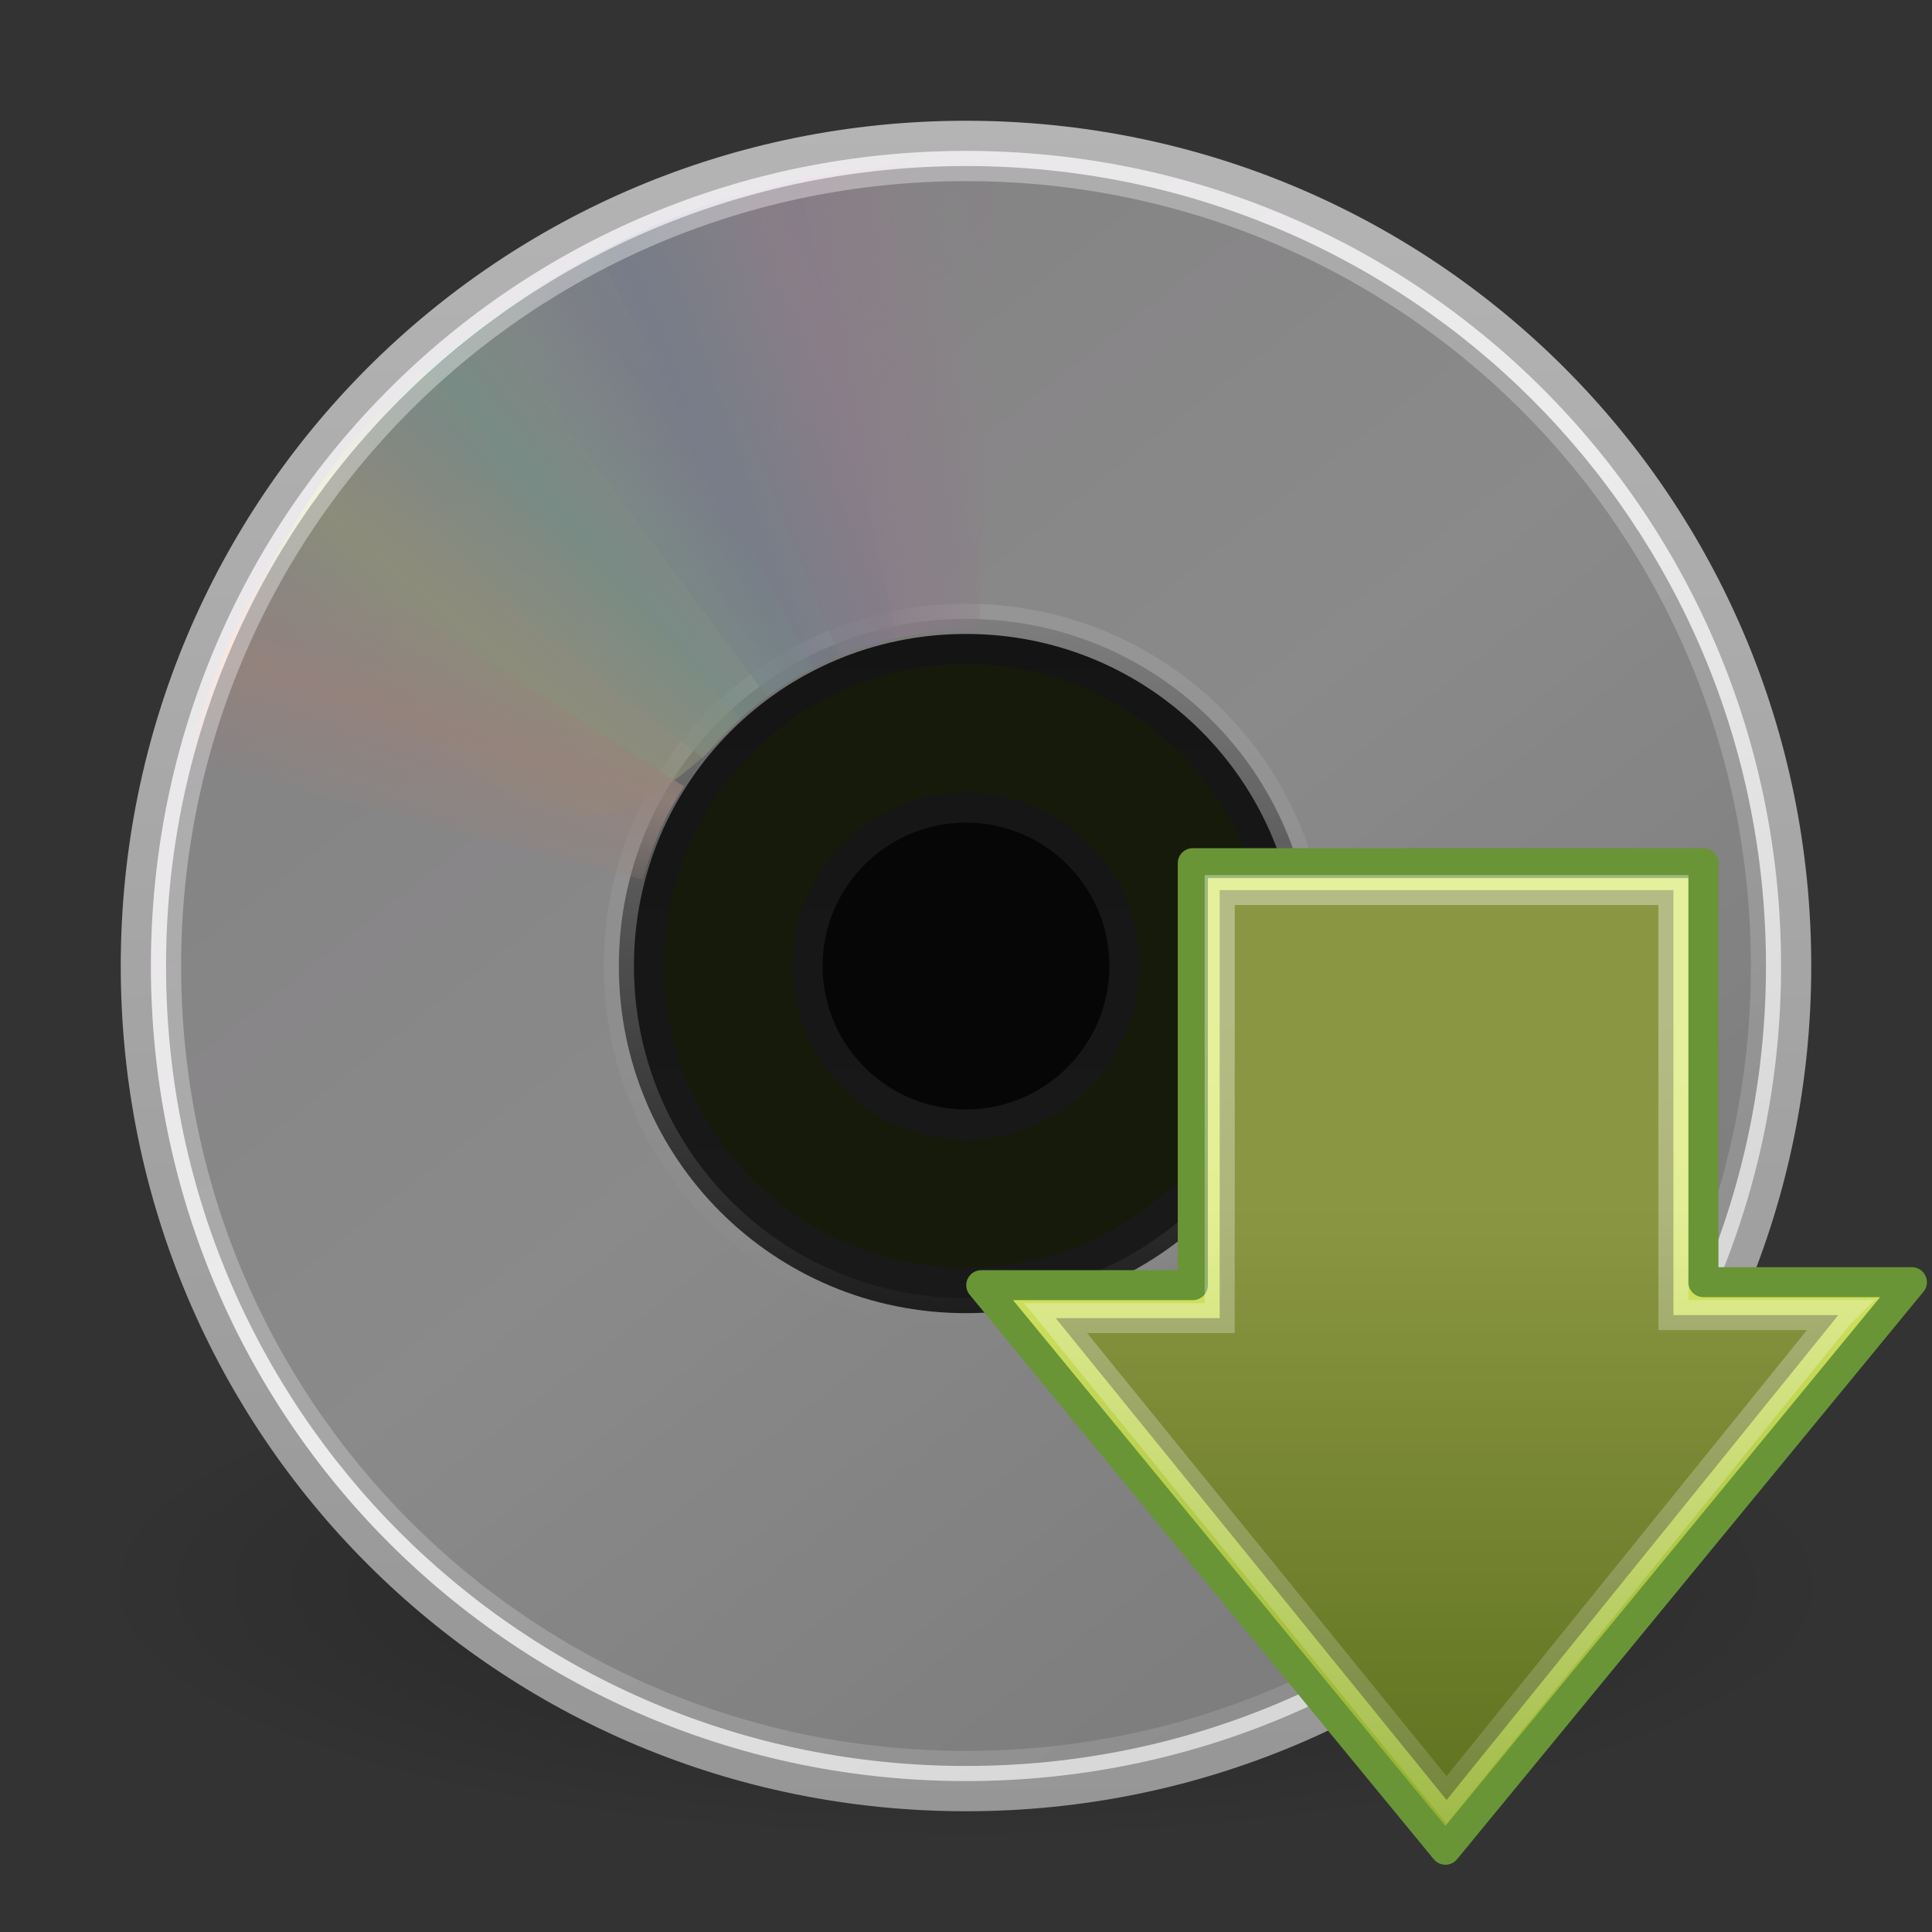 <?xml version="1.0" encoding="UTF-8" standalone="no"?>
<!-- Created with Inkscape (http://www.inkscape.org/) -->
<svg id="svg3310" xmlns="http://www.w3.org/2000/svg" height="64" width="64" version="1.0" xmlns:xlink="http://www.w3.org/1999/xlink">
 <rect width="100%" height="100%" fill="#333333" stroke="none"/>
 <defs id="defs3312">
  <linearGradient id="linearGradient2789" y2="25.411" gradientUnits="userSpaceOnUse" x2="57.726" gradientTransform="matrix(0 .718 -.695 0 51.285 15.158)" y1="25.411" x1="13.472">
   <stop id="stop4224" style="stop-color:#fff" offset="0"/>
   <stop id="stop4226" style="stop-color:#fff;stop-opacity:0" offset="1"/>
  </linearGradient>
  <linearGradient id="linearGradient2787" y2="20.71" gradientUnits="userSpaceOnUse" x2=".816" gradientTransform="matrix(0 -.602 -.584 0 46.953 46.614)" y1="20.71" x1="28.315">
   <stop id="stop2266" style="stop-color:#d7e866" offset="0"/>
   <stop id="stop2268" style="stop-color:#8cab2a" offset="1"/>
  </linearGradient>
  <radialGradient id="radialGradient2528" gradientUnits="userSpaceOnUse" cy="41.636" cx="23.335" gradientTransform="matrix(1.282 0 0 .376 2.094 36.861)" r="22.627">
   <stop id="stop23421" offset="0"/>
   <stop id="stop23423" style="stop-opacity:0" offset="1"/>
  </radialGradient>
  <linearGradient id="linearGradient2525" y2="45.033" gradientUnits="userSpaceOnUse" x2="-21.916" gradientTransform="matrix(1.341 0 0 1.341 67.234 -.195)" y1="3" x1="-21.916">
   <stop id="stop3774" style="stop-color:#b4b4b4" offset="0"/>
   <stop id="stop3776" style="stop-color:#969696" offset="1"/>
  </linearGradient>
  <linearGradient id="linearGradient2523" y2="14.203" gradientUnits="userSpaceOnUse" x2="35.391" gradientTransform="matrix(0 1.571 -1.571 0 68.3 -5.715)" y1="32.416" x1="12.274">
   <stop id="stop3265" style="stop-color:#dedbde" offset="0"/>
   <stop id="stop3267" style="stop-color:#e6e6e6" offset=".5"/>
   <stop id="stop3269" style="stop-color:#d2d2d2" offset="1"/>
  </linearGradient>
  <linearGradient id="linearGradient2519" y2="32.509" gradientUnits="userSpaceOnUse" x2="21.448" gradientTransform="matrix(1.312 0 0 1.312 0.5 0.5)" y1="15.5" x1="21.448">
   <stop id="stop3430" style="stop-color:#aaa" offset="0"/>
   <stop id="stop3432" style="stop-color:#d4d4d4" offset="1"/>
  </linearGradient>
  <linearGradient id="linearGradient2516" y2="45.962" xlink:href="#linearGradient6036" gradientUnits="userSpaceOnUse" x2="18.203" gradientTransform="matrix(.581 0 0 .581 17.857 17.478)" y1="4.038" x1="18.776"/>
  <linearGradient id="linearGradient2485" y2="20.613" xlink:href="#linearGradient3519" spreadMethod="reflect" gradientUnits="userSpaceOnUse" x2="9.73" y1="17.886" x1="10.609"/>
  <linearGradient id="linearGradient2483" y2="13.462" xlink:href="#linearGradient3511" spreadMethod="reflect" gradientUnits="userSpaceOnUse" x2="14.609" y1="16.188" x1="12.372"/>
  <linearGradient id="linearGradient2481" y2="10.732" xlink:href="#linearGradient3503" spreadMethod="reflect" gradientUnits="userSpaceOnUse" x2="16.994" y1="13.046" x1="14.085"/>
  <linearGradient id="linearGradient2479" y2="9.796" xlink:href="#linearGradient3495" spreadMethod="reflect" gradientUnits="userSpaceOnUse" x2="21.047" y1="11.2" x1="17.495"/>
  <linearGradient id="linearGradient2477" y2="9.862" xlink:href="#linearGradient3487" spreadMethod="reflect" gradientUnits="userSpaceOnUse" x2="24.274" y1="10.775" x1="20.58"/>
  <linearGradient id="linearGradient6036">
   <stop id="stop6038" style="stop-color:#fff" offset="0"/>
   <stop id="stop6040" style="stop-color:#fff;stop-opacity:0" offset="1"/>
  </linearGradient>
  <linearGradient id="linearGradient2507" y2="54.698" xlink:href="#linearGradient6036" gradientUnits="userSpaceOnUse" x2="48.799" gradientTransform="matrix(1.339 0 0 1.339 -.59 -1.464)" y1="3.61" x1="10.502"/>
  <linearGradient id="linearGradient3519">
   <stop id="stop3521" style="stop-color:#fcd9cd" offset="0"/>
   <stop id="stop3523" style="stop-color:#fcd9cd;stop-opacity:0" offset="1"/>
  </linearGradient>
  <linearGradient id="linearGradient3511">
   <stop id="stop3513" style="stop-color:#ebeec7" offset="0"/>
   <stop id="stop3515" style="stop-color:#ebeec7;stop-opacity:0" offset="1"/>
  </linearGradient>
  <linearGradient id="linearGradient3503">
   <stop id="stop3505" style="stop-color:#c4ebdd" offset="0"/>
   <stop id="stop3507" style="stop-color:#c4ebdd;stop-opacity:0" offset="1"/>
  </linearGradient>
  <linearGradient id="linearGradient3495">
   <stop id="stop3497" style="stop-color:#c1cbe4" offset="0"/>
   <stop id="stop3499" style="stop-color:#c1cbe4;stop-opacity:0" offset="1"/>
  </linearGradient>
  <linearGradient id="linearGradient3487">
   <stop id="stop3489" style="stop-color:#e6cde2" offset="0"/>
   <stop id="stop3491" style="stop-color:#e6cde2;stop-opacity:0" offset="1"/>
  </linearGradient>
 </defs>
 <g id="layer1">
  <path id="path23417" style="opacity:.3;fill:#000000-rule:evenodd;fill:url(#radialGradient2528)" d="m61 52.5c0.001 4.694-12.983 8.5-29 8.5s-29.002-3.806-29-8.5c-0.002-4.694 12.983-8.5 29-8.5s29.001 3.806 29 8.5z"/>
  <path id="path2781" style="stroke:url(#linearGradient2525);fill:#000000url(#linearGradient2523)" d="m59.5 32c0-15.243-12.257-27.5-27.5-27.5s-27.5 12.257-27.5 27.5 12.257 27.5 27.5 27.5 27.5-12.257 27.5-27.5zm-17 0c0 5.538-4.851 10.5-10.5 10.5-5.759 0-10.5-5.074-10.5-10.5 0-5.537 4.519-10.5 10.5-10.5s10.5 5.073 10.5 10.5z"/>
  <path id="path3418" style="stroke-linejoin:round;fill:#000000-opacity:.498;stroke:url(#linearGradient2519);fill:#bada55" d="m32 21.5c-5.796 0-10.5 4.704-10.5 10.5s4.704 10.5 10.5 10.5 10.5-4.704 10.5-10.5-4.704-10.5-10.5-10.5zm0 5.25c2.898 0 5.25 2.352 5.25 5.25s-2.352 5.25-5.25 5.25-5.25-2.352-5.25-5.25 2.352-5.25 5.25-5.25z"/>
  <path id="path3281" style="opacity:.8;stroke:url(#linearGradient2516);fill:#000000none" d="m32 20.5c-6.374 0-11.5 5.126-11.5 11.5s5.126 11.5 11.5 11.5 11.5-5.126 11.5-11.5-5.126-11.5-11.5-11.5z"/>
  <g id="g3527" transform="matrix(1.333 0 0 1.333 -0 .059)">
   <path id="path3296" style="opacity:.8;fill:#000000url(#linearGradient2477)" d="m15.857 5.731l4.768 10.613c1.035-0.459 2.17-0.719 3.375-0.719h0.094l0.014-11.62c-2.942-0.071-5.543 0.657-8.251 1.726z" transform="matrix(1 .028 -.028 1 .692 -.671)"/>
   <path id="path3308" style="opacity:.8;fill:#000000url(#linearGradient2479)" d="m12.121 7.906l6.931 9.36c0.914-0.67 1.966-1.167 3.143-1.425 0.031-0.007 0.06-0.014 0.092-0.02l-2.43-11.395c-2.889 0.562-5.319 1.856-7.736 3.48z"/>
   <path id="path3310" style="opacity:.8;fill:#000000url(#linearGradient2481)" d="m8.252 11.647l9.214 7.155c0.709-0.883 1.597-1.636 2.667-2.19 0.028-0.014 0.054-0.028 0.083-0.043l-5.35-10.318c-2.645 1.29-4.7 3.201-6.614 5.396z"/>
   <path id="path3312" style="opacity:.8;fill:#000000url(#linearGradient2483)" d="m5.633 16.074c7.175 2.242 7.85 7.031 12.777 1.754l-7.91-8.696c-2.221 1.931-3.587 4.327-4.867 6.942z"/>
   <path id="path3314" style="opacity:.8;fill:#000000url(#linearGradient2485)" d="m7.155 13.193c-1.183 1.752-1.908 3.637-2.525 5.644l11.339 2.975c0.215-0.763 0.518-1.514 0.969-2.218 0.017-0.027 0.044-0.067 0.062-0.094l-9.845-6.307z"/>
  </g>
  <path id="path3272" style="opacity:.4;stroke:url(#linearGradient2507);fill:#000000none" d="m32 5.5c-14.689 0-26.5 11.811-26.5 26.5s11.811 26.5 26.5 26.5 26.5-11.811 26.5-26.5-11.811-26.5-26.5-26.5z"/>
  <g id="g3297" transform="matrix(-1.333 0 0 -1.333 64 64.047)">
   <path id="path3299" style="opacity:.8;fill:#000000url(#linearGradient2477)" d="m15.857 5.731l4.768 10.613c1.035-0.459 2.17-0.719 3.375-0.719h0.094l0.014-11.62c-2.942-0.071-5.543 0.657-8.251 1.726z" transform="matrix(1 .028 -.028 1 .692 -.671)"/>
   <path id="path3301" style="opacity:.8;fill:#000000url(#linearGradient2479)" d="m12.121 7.906l6.931 9.36c0.914-0.67 1.966-1.167 3.143-1.425 0.031-0.007 0.06-0.014 0.092-0.02l-2.43-11.395c-2.889 0.562-5.319 1.856-7.736 3.48z"/>
   <path id="path3303" style="opacity:.8;fill:#000000url(#linearGradient2481)" d="m8.252 11.647l9.214 7.155c0.709-0.883 1.597-1.636 2.667-2.19 0.028-0.014 0.054-0.028 0.083-0.043l-5.35-10.318c-2.645 1.29-4.7 3.201-6.614 5.396z"/>
   <path id="path3305" style="opacity:.8;fill:#000000url(#linearGradient2483)" d="m5.633 16.074c7.175 2.242 7.85 7.031 12.777 1.754l-7.91-8.696c-2.221 1.931-3.587 4.327-4.867 6.942z"/>
   <path id="path3307" style="opacity:.8;fill:#000000url(#linearGradient2485)" d="m7.155 13.193c-1.183 1.752-1.908 3.637-2.525 5.644l11.339 2.975c0.215-0.763 0.518-1.514 0.969-2.218 0.017-0.027 0.044-0.067 0.062-0.094l-9.845-6.307z"/>
  </g>
 </g>
 <g id="g2783" transform="matrix(1.339 0 0 1.333 3.733 .609)">
  <path id="path3288" style="stroke-linejoin:round;stroke:#699536;stroke-linecap:round;stroke-width:.745;fill:#000000url(#linearGradient2787)" d="m44.511 31.406l-11.54 14.105-11.482-14.03h5.233v-10.488h12.631v10.413h5.158z"/>
  <path id="path3290" style="opacity:0.354;stroke:url(#linearGradient2789);stroke-width:.744;fill:#000000none" d="m42.691 32.225l-9.691 12.05-9.671-11.975h4.058v-10.637h11.225v10.562h4.079z"/>
 </g>
</svg>
